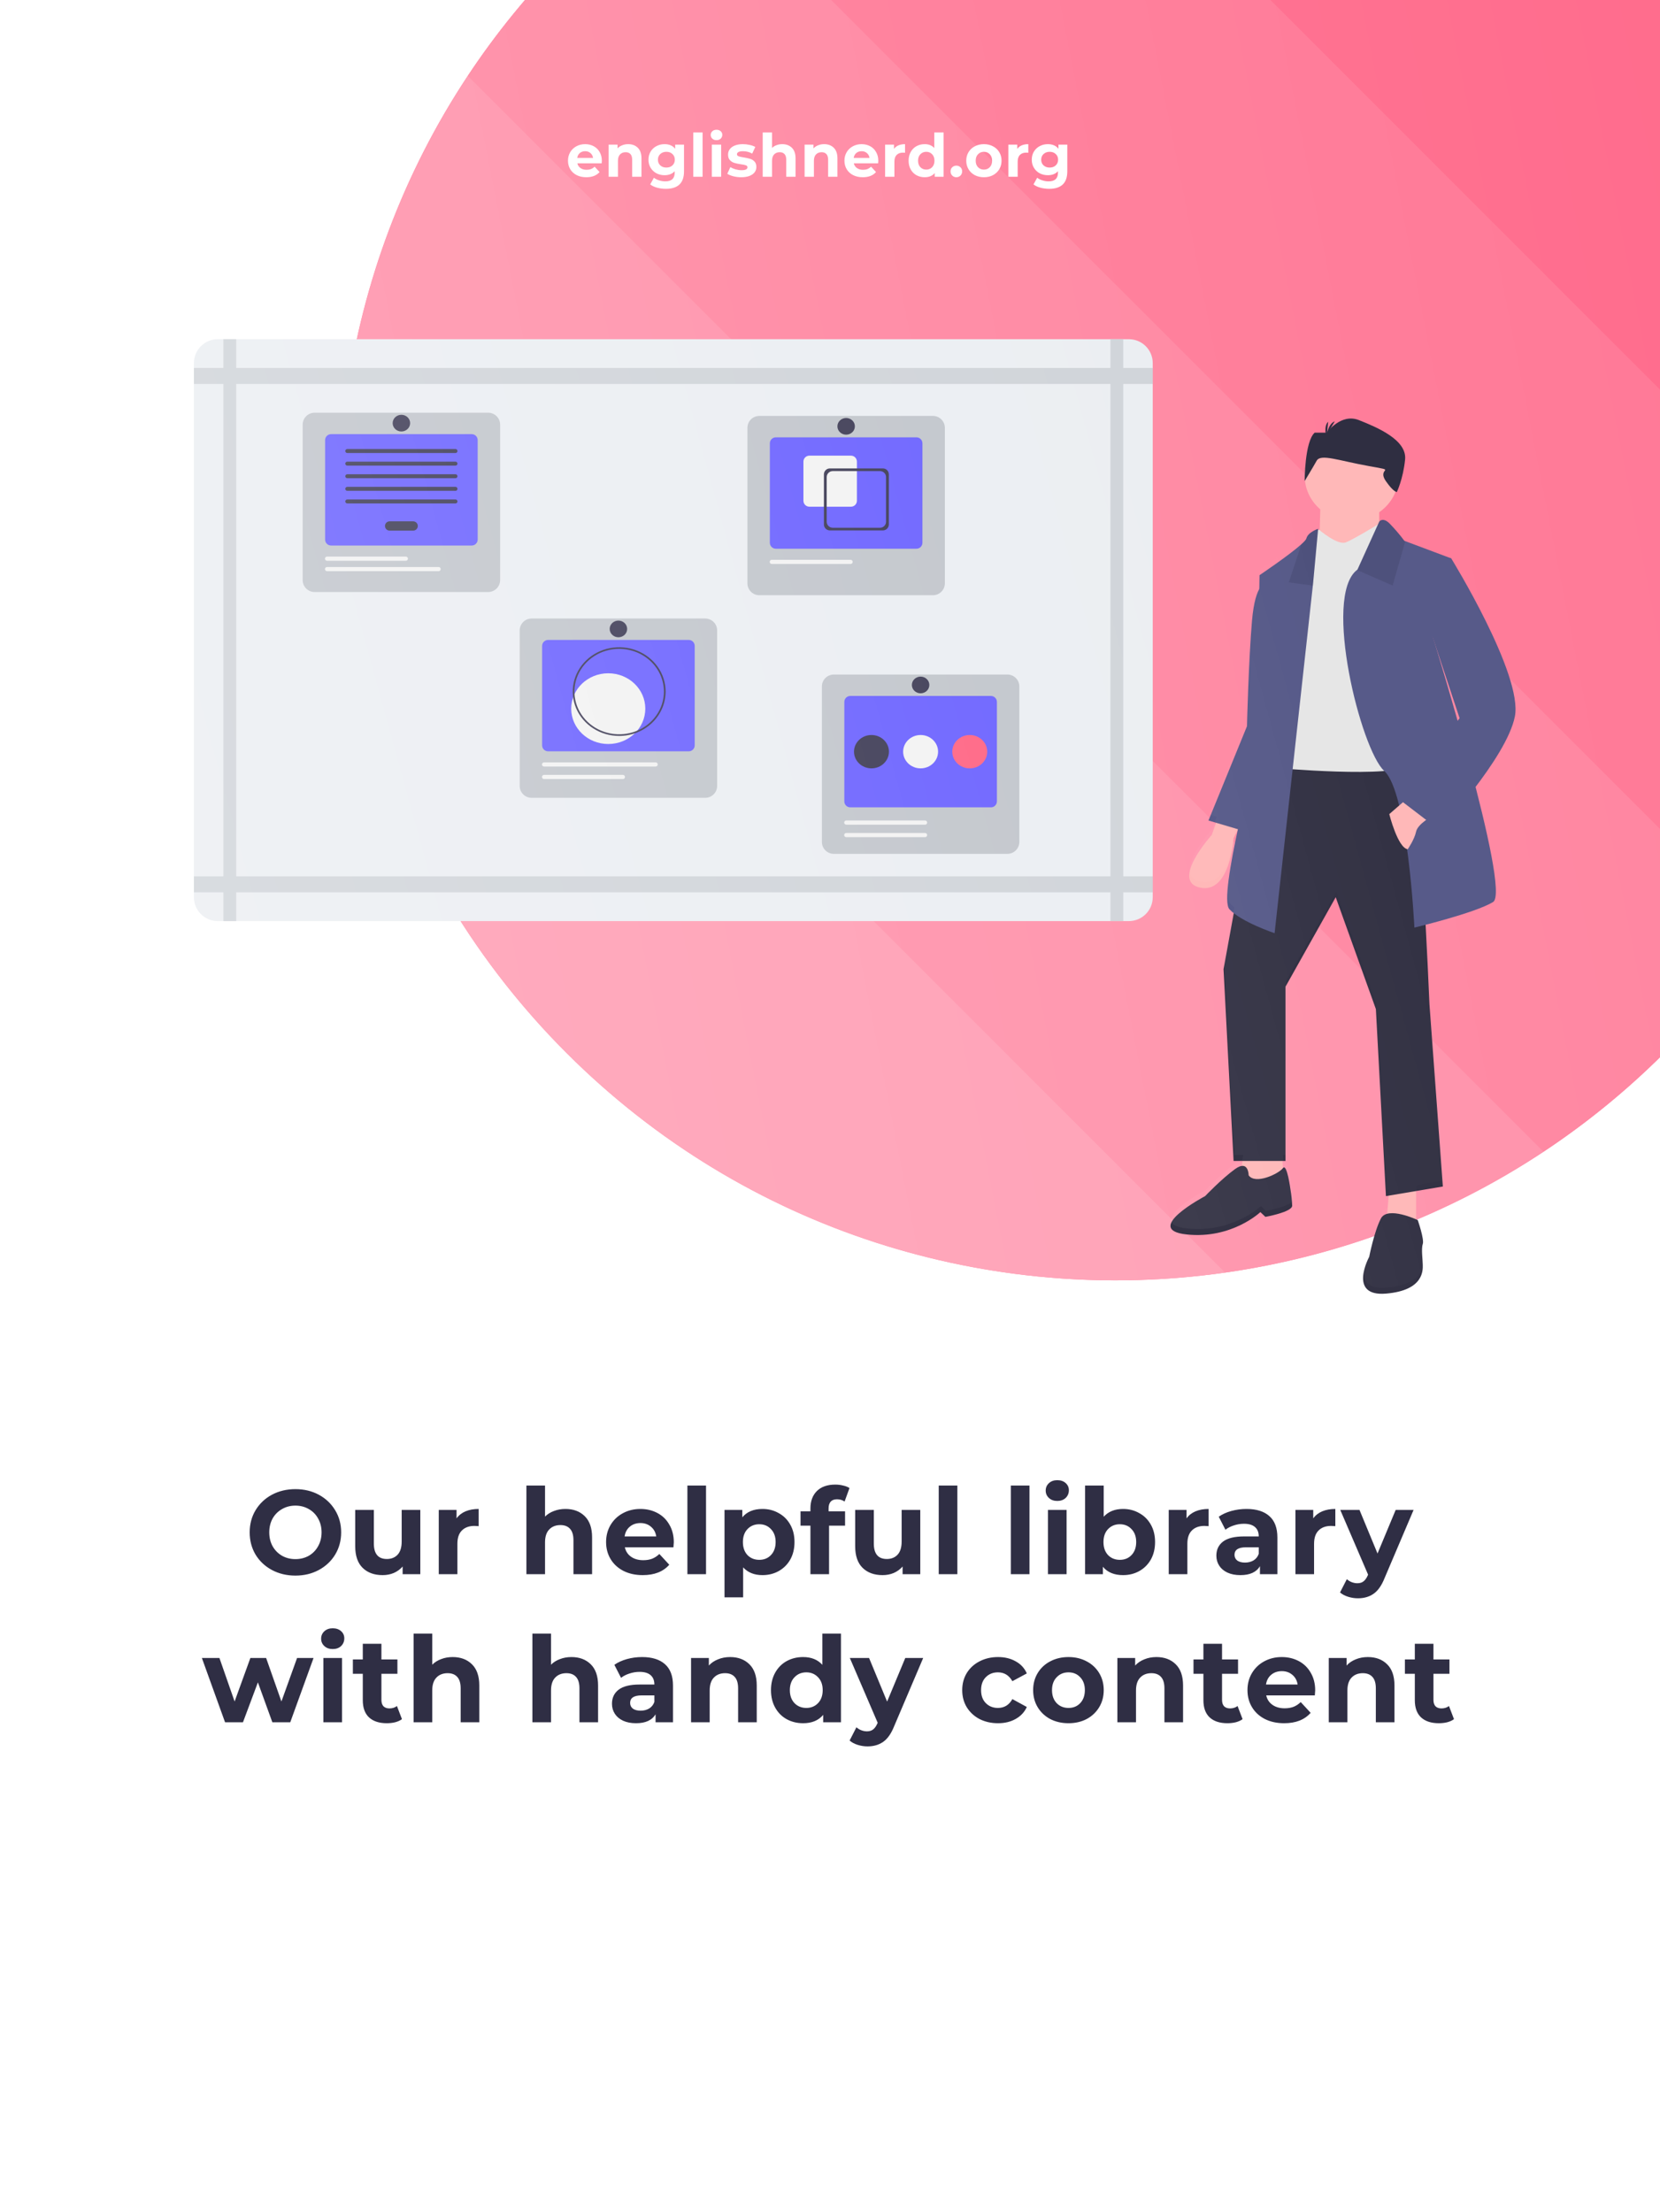 <svg width="695" height="926" viewBox="0 0 695 926" fill="none" xmlns="http://www.w3.org/2000/svg">
<g clip-path="url(#clip0)">
<rect width="926" height="695" transform="translate(0 926) rotate(-90)" fill="white"/>
<circle cx="467" cy="211" r="325" transform="rotate(-45 467 211)" fill="#FF8BA4"/>
<path d="M145.25 165.021L512.979 532.751C415.234 546.642 312.376 515.995 237.19 440.81C162.005 365.625 131.358 262.767 145.25 165.021Z" fill="#FF99B0"/>
<path d="M145.25 165.021C151.9 118.226 168.759 72.603 195.825 31.749L646.251 482.174C605.397 509.241 559.774 526.1 512.979 532.75L145.25 165.021Z" fill="#FF8CA6"/>
<path d="M287.749 -60.175L738.175 390.251C726.338 408.116 712.55 425.069 696.81 440.81C681.069 456.55 664.116 470.338 646.251 482.175L195.825 31.749C207.662 13.884 221.45 -3.069 237.19 -18.81C252.931 -34.55 269.884 -48.338 287.749 -60.175Z" fill="#FF809C"/>
<path d="M421.021 -110.751L788.75 256.979C782.1 303.774 765.241 349.397 738.175 390.251L287.749 -60.175C328.603 -87.242 374.226 -104.1 421.021 -110.751Z" fill="#FF7392"/>
<path d="M788.75 256.979C802.642 159.234 771.995 56.376 696.81 -18.809C621.624 -93.995 518.766 -124.642 421.021 -110.75L788.75 256.979Z" fill="#FF6688"/>
<circle cx="467" cy="211" r="325" transform="rotate(-45 467 211)" fill="url(#paint0_linear)"/>
<g filter="url(#filter0_d)">
<path d="M500.161 351.484L497.357 359.514C497.357 359.514 479.834 378.918 492.451 381.594C505.068 384.27 506.469 360.852 506.469 360.852L509.974 354.161L500.161 351.484Z" fill="#FFB8B8"/>
<path d="M519.787 254.465C519.787 254.465 515.582 253.796 514.18 269.854C512.778 285.913 512.077 314.015 512.077 314.015L495.955 353.492L516.283 359.514L526.096 314.684L519.787 254.465Z" fill="#575A89"/>
<path d="M510.675 493.334L508.573 506.047H527.498L526.797 493.334H510.675Z" fill="#FFB8B8"/>
<path d="M571.657 507.385L570.255 524.782L582.872 526.12V506.047L571.657 507.385Z" fill="#FFB8B8"/>
<path d="M518.386 327.397L502.264 415.718L506.47 496.01H528.199V423.078L549.227 385.608L566.049 432.445L570.255 510.73L594.087 506.716L588.48 430.438C588.48 430.438 584.274 328.735 580.068 327.397C575.863 326.058 518.386 327.397 518.386 327.397Z" fill="#333244"/>
<path d="M512.778 502.032C512.778 502.032 512.778 495.341 507.17 499.356C501.563 503.371 494.554 510.731 494.554 510.731C494.554 510.731 467.918 524.782 486.843 526.789C505.769 528.796 517.685 517.422 517.685 517.422L519.787 519.429C519.787 519.429 531.002 517.422 531.002 514.745C530.921 512.503 530.687 510.268 530.302 508.054C530.302 508.054 528.827 496.705 527.111 499.034C525.395 501.363 515.582 506.047 512.778 502.032Z" fill="#333244"/>
<path d="M583.573 520.767C583.573 520.767 570.956 514.745 568.152 520.098C565.349 525.451 563.246 536.156 563.246 536.156C563.246 536.156 554.134 552.884 570.255 551.546C586.377 550.208 585.676 541.509 585.676 539.502C585.676 537.495 584.975 532.811 585.676 530.804C586.377 528.796 583.573 520.767 583.573 520.767Z" fill="#333244"/>
<path d="M555.886 228.035C566.725 228.035 575.512 219.647 575.512 209.3C575.512 198.953 566.725 190.565 555.886 190.565C545.046 190.565 536.259 198.953 536.259 209.3C536.259 219.647 545.046 228.035 555.886 228.035Z" fill="#FFB8B8"/>
<path d="M542.918 218.333L542.217 242.421L567.451 240.413V218.333H542.918Z" fill="#FFB8B8"/>
<path d="M568.853 228.37C568.853 228.37 556.937 235.73 553.432 237.068C549.928 238.407 542.217 231.716 542.217 231.716C542.217 231.716 540.115 233.054 540.115 234.392C540.115 235.73 538.713 241.083 538.713 241.083L521.89 293.942L523.292 331.412C523.292 331.412 574.461 336.095 580.068 330.073C585.676 324.052 577.264 237.738 577.264 237.738L568.853 228.37Z" fill="#E6E6E6"/>
<path d="M615.115 387.616C607.405 392.3 582.171 398.322 582.171 398.322C582.171 398.322 579.416 341.682 569.554 332.75C559.748 323.858 543.738 259.751 558.136 248.604C558.2 248.546 558.268 248.493 558.339 248.443L567.451 228.37C567.451 228.37 568.853 226.363 571.657 229.039C573.925 231.359 576.032 233.818 577.965 236.399L578.365 236.553L597.592 243.759L589.881 276.545C589.881 276.545 622.826 382.933 615.115 387.616Z" fill="#575A89"/>
<path opacity="0.1" d="M578.365 236.553L573.059 255.134L558.136 248.604C558.2 248.546 558.268 248.493 558.339 248.443L567.451 228.37C567.451 228.37 568.853 226.363 571.657 229.039C573.925 231.359 576.032 233.818 577.965 236.399L578.365 236.553Z" fill="black"/>
<path d="M541.867 231.381L539.764 254.13L539.652 255.167L523.643 400.664C523.643 400.664 509.624 395.98 504.717 390.627C499.811 385.274 515.932 325.724 515.932 325.724L517.334 250.785C517.334 250.785 529.769 242.428 534.851 237.838C536.042 236.767 536.827 235.904 536.96 235.395C537.661 232.719 541.867 231.381 541.867 231.381Z" fill="#575A89"/>
<path opacity="0.1" d="M541.867 231.381L539.764 254.13L539.652 255.167L529.601 253.796L534.851 237.838C536.042 236.767 536.827 235.904 536.96 235.395C537.661 232.719 541.867 231.381 541.867 231.381Z" fill="black"/>
<path d="M579.367 344.124L571.657 350.815C571.657 350.815 575.162 364.866 579.367 365.535C579.367 365.535 582.171 361.521 582.872 358.175C583.573 354.83 589.881 351.484 589.881 351.484L579.367 344.124Z" fill="#FFB8B8"/>
<path d="M588.48 242.421L597.592 243.759C597.592 243.759 627.732 292.603 624.228 310C620.723 327.397 592.685 357.506 592.685 357.506L575.162 344.124L601.096 310.669L587.779 270.523L588.48 242.421Z" fill="#575A89"/>
<path d="M536.215 211.405C536.215 211.405 536.215 194.883 540.421 191.128H545.469C545.469 191.128 551.357 182.867 558.928 185.871C566.499 188.875 579.117 194.132 578.276 202.393C577.435 210.654 574.811 215.992 574.811 215.992C574.811 215.992 573.409 215.992 570.285 211.501C566.109 205.499 575.752 207.37 563.134 205.117C550.516 202.864 542.945 199.86 541.263 202.864C539.58 205.868 536.215 211.405 536.215 211.405Z" fill="#2F2E41"/>
<path d="M545.385 192.248C545.385 192.248 546.057 187.42 548.825 186.38L545.385 192.248Z" fill="#2F2E41"/>
<path d="M545.373 193.242C545.373 193.242 543.969 188.559 546.071 186.551L545.373 193.242Z" fill="#2F2E41"/>
<path d="M462.624 152H81.182C75.659 152 71.182 156.477 71.182 162V385.606C71.182 391.129 75.659 395.606 81.182 395.606H462.624C468.147 395.606 472.624 391.129 472.624 385.606V162C472.624 156.477 468.147 152 462.624 152Z" fill="#EBEEF2"/>
<path d="M472.624 170.739V164.046H460.28V152H454.913V164.046H88.892V152H83.526V164.046H71.182V170.739H83.526V376.868H71.182V383.56H83.526V395.606H88.892V383.56H454.913V395.606H460.28V383.56H472.624V376.868H460.28V170.739H472.624ZM454.913 376.868H88.892V170.739H454.913L454.913 376.868Z" fill="#D0D4D9"/>
<path d="M380.592 184.117H307.922C305.161 184.117 302.922 186.356 302.922 189.117V254.183C302.922 256.945 305.161 259.183 307.922 259.183H380.592C383.354 259.183 385.592 256.945 385.592 254.183V189.117C385.592 186.356 383.354 184.117 380.592 184.117Z" fill="#C2C6CC"/>
<path d="M373.698 193.085H314.817C313.436 193.085 312.317 194.204 312.317 195.585V237.216C312.317 238.597 313.436 239.716 314.817 239.716H373.698C375.078 239.716 376.198 238.597 376.198 237.216V195.585C376.198 194.204 375.078 193.085 373.698 193.085Z" fill="#6C63FF"/>
<path d="M346.269 200.748H328.874C327.493 200.748 326.374 201.867 326.374 203.248V219.626C326.374 221.007 327.493 222.126 328.874 222.126H346.269C347.649 222.126 348.769 221.007 348.769 219.626V203.248C348.769 201.867 347.649 200.748 346.269 200.748Z" fill="#F2F2F2"/>
<path d="M337.447 206.094C336.066 206.094 334.947 207.213 334.947 208.594V229.553C334.947 230.933 336.066 232.053 337.447 232.053H359.641C361.022 232.053 362.141 230.933 362.141 229.553V208.594C362.141 207.213 361.022 206.094 359.641 206.094H337.447ZM360.961 228.427C360.961 229.807 359.842 230.927 358.461 230.927H338.626C337.245 230.927 336.126 229.807 336.126 228.427V209.72C336.126 208.339 337.245 207.22 338.626 207.22H358.461C359.842 207.22 360.961 208.339 360.961 209.72V228.427Z" fill="#3F3D56"/>
<path d="M346.128 244.345H313.126C312.644 244.345 312.253 244.736 312.253 245.218C312.253 245.7 312.644 246.09 313.126 246.09H346.128C346.61 246.09 347 245.7 347 245.218C347 244.736 346.61 244.345 346.128 244.345Z" fill="#F2F2F2"/>
<path d="M344.257 191.972C346.277 191.972 347.915 190.409 347.915 188.481C347.915 186.552 346.277 184.989 344.257 184.989C342.237 184.989 340.6 186.552 340.6 188.481C340.6 190.409 342.237 191.972 344.257 191.972Z" fill="#3F3D56"/>
<path d="M411.771 292.385H339.101C336.34 292.385 334.101 294.623 334.101 297.385V362.451C334.101 365.212 336.34 367.451 339.101 367.451H411.771C414.532 367.451 416.771 365.212 416.771 362.451V297.385C416.771 294.623 414.532 292.385 411.771 292.385Z" fill="#C2C6CC"/>
<path d="M404.877 301.352H345.995C344.615 301.352 343.495 302.471 343.495 303.852V345.483C343.495 346.864 344.615 347.983 345.995 347.983H404.877C406.257 347.983 407.377 346.864 407.377 345.483V303.852C407.377 302.471 406.257 301.352 404.877 301.352Z" fill="#6C63FF"/>
<path d="M377.306 353.484H344.305C343.823 353.484 343.432 353.875 343.432 354.357C343.432 354.839 343.823 355.23 344.305 355.23H377.306C377.788 355.23 378.179 354.839 378.179 354.357C378.179 353.875 377.788 353.484 377.306 353.484Z" fill="#F2F2F2"/>
<path d="M377.306 358.723H344.305C343.823 358.723 343.432 359.113 343.432 359.596C343.432 360.078 343.823 360.468 344.305 360.468H377.306C377.788 360.468 378.179 360.078 378.179 359.596C378.179 359.113 377.788 358.723 377.306 358.723Z" fill="#F2F2F2"/>
<path d="M354.862 331.663C358.902 331.663 362.177 328.537 362.177 324.68C362.177 320.824 358.902 317.697 354.862 317.697C350.822 317.697 347.547 320.824 347.547 324.68C347.547 328.537 350.822 331.663 354.862 331.663Z" fill="#3F3D56"/>
<path d="M375.436 331.663C379.476 331.663 382.751 328.537 382.751 324.68C382.751 320.824 379.476 317.697 375.436 317.697C371.396 317.697 368.121 320.824 368.121 324.68C368.121 328.537 371.396 331.663 375.436 331.663Z" fill="#F2F2F2"/>
<path d="M396.01 331.663C400.05 331.663 403.325 328.537 403.325 324.68C403.325 320.824 400.05 317.697 396.01 317.697C391.97 317.697 388.695 320.824 388.695 324.68C388.695 328.537 391.97 331.663 396.01 331.663Z" fill="#FF6584"/>
<path d="M375.436 300.241C377.456 300.241 379.094 298.678 379.094 296.749C379.094 294.821 377.456 293.258 375.436 293.258C373.416 293.258 371.778 294.821 371.778 296.749C371.778 298.678 373.416 300.241 375.436 300.241Z" fill="#3F3D56"/>
<path d="M285.25 268.93H212.58C209.819 268.93 207.58 271.168 207.58 273.93V338.996C207.58 341.757 209.819 343.996 212.58 343.996H285.25C288.011 343.996 290.25 341.757 290.25 338.996V273.93C290.25 271.168 288.011 268.93 285.25 268.93Z" fill="#C2C6CC"/>
<path d="M278.356 277.897H219.474C218.094 277.897 216.974 279.017 216.974 280.397V322.029C216.974 323.41 218.094 324.529 219.474 324.529H278.356C279.736 324.529 280.856 323.41 280.856 322.029V280.397C280.856 279.017 279.736 277.897 278.356 277.897Z" fill="#6C63FF"/>
<path d="M244.661 321.468C253.227 321.468 260.171 314.84 260.171 306.663C260.171 298.487 253.227 291.858 244.661 291.858C236.096 291.858 229.152 298.487 229.152 306.663C229.152 314.84 236.096 321.468 244.661 321.468Z" fill="#F2F2F2"/>
<path d="M249.233 318.083C245.387 318.083 241.627 316.994 238.43 314.955C235.232 312.915 232.739 310.016 231.268 306.624C229.796 303.232 229.411 299.5 230.161 295.9C230.911 292.299 232.763 288.992 235.483 286.396C238.202 283.8 241.667 282.032 245.439 281.316C249.211 280.599 253.121 280.967 256.674 282.372C260.227 283.777 263.264 286.156 265.401 289.208C267.537 292.261 268.678 295.85 268.678 299.521C268.672 304.442 266.621 309.16 262.976 312.64C259.331 316.12 254.388 318.077 249.233 318.083ZM249.233 281.634C245.527 281.634 241.904 282.683 238.822 284.648C235.741 286.614 233.339 289.407 231.921 292.676C230.503 295.944 230.132 299.541 230.855 303.01C231.578 306.48 233.362 309.667 235.983 312.169C238.603 314.67 241.942 316.374 245.577 317.064C249.212 317.754 252.98 317.4 256.403 316.046C259.827 314.692 262.754 312.4 264.813 309.458C266.872 306.517 267.971 303.059 267.971 299.521C267.965 294.779 265.989 290.232 262.476 286.879C258.963 283.526 254.201 281.639 249.233 281.634Z" fill="#3F3D56"/>
<path d="M250.785 334.395H217.784C217.302 334.395 216.911 334.785 216.911 335.267C216.911 335.749 217.302 336.14 217.784 336.14H250.785C251.267 336.14 251.658 335.749 251.658 335.267C251.658 334.785 251.267 334.395 250.785 334.395Z" fill="#F2F2F2"/>
<path d="M264.501 329.158H217.784C217.302 329.158 216.911 329.549 216.911 330.031C216.911 330.513 217.302 330.904 217.784 330.904H264.501C264.983 330.904 265.374 330.513 265.374 330.031C265.374 329.549 264.983 329.158 264.501 329.158Z" fill="#F2F2F2"/>
<path d="M248.915 276.786C250.935 276.786 252.573 275.222 252.573 273.294C252.573 271.366 250.935 269.803 248.915 269.803C246.895 269.803 245.257 271.366 245.257 273.294C245.257 275.222 246.895 276.786 248.915 276.786Z" fill="#3F3D56"/>
<path d="M194.387 182.778H121.717C118.956 182.778 116.717 185.017 116.717 187.778V252.844C116.717 255.606 118.956 257.844 121.717 257.844H194.387C197.149 257.844 199.387 255.606 199.387 252.844V187.778C199.387 185.017 197.149 182.778 194.387 182.778Z" fill="#C2C6CC"/>
<path d="M187.493 191.746H128.612C127.231 191.746 126.112 192.865 126.112 194.246V235.877C126.112 237.258 127.231 238.377 128.612 238.377H187.493C188.874 238.377 189.993 237.258 189.993 235.877V194.246C189.993 192.865 188.874 191.746 187.493 191.746Z" fill="#6C63FF"/>
<path d="M162.98 228.252H153.125C152.051 228.252 151.181 229.122 151.181 230.196C151.181 231.269 152.051 232.139 153.125 232.139H162.98C164.053 232.139 164.924 231.269 164.924 230.196C164.924 229.122 164.053 228.252 162.98 228.252Z" fill="#3F3D56"/>
<path d="M180.705 197.984H135.4C134.94 197.984 134.567 198.357 134.567 198.817C134.567 199.277 134.94 199.65 135.4 199.65H180.705C181.165 199.65 181.538 199.277 181.538 198.817C181.538 198.357 181.165 197.984 180.705 197.984Z" fill="#3F3D56"/>
<path d="M180.705 203.261H135.4C134.94 203.261 134.567 203.634 134.567 204.094C134.567 204.554 134.94 204.927 135.4 204.927H180.705C181.165 204.927 181.538 204.554 181.538 204.094C181.538 203.634 181.165 203.261 180.705 203.261Z" fill="#3F3D56"/>
<path d="M180.705 208.536H135.4C134.94 208.536 134.567 208.909 134.567 209.369C134.567 209.829 134.94 210.202 135.4 210.202H180.705C181.165 210.202 181.538 209.829 181.538 209.369C181.538 208.909 181.165 208.536 180.705 208.536Z" fill="#3F3D56"/>
<path d="M180.705 213.812H135.4C134.94 213.812 134.567 214.185 134.567 214.646C134.567 215.106 134.94 215.479 135.4 215.479H180.705C181.165 215.479 181.538 215.106 181.538 214.646C181.538 214.185 181.165 213.812 180.705 213.812Z" fill="#3F3D56"/>
<path d="M180.705 219.088H135.4C134.94 219.088 134.567 219.461 134.567 219.921C134.567 220.381 134.94 220.754 135.4 220.754H180.705C181.165 220.754 181.538 220.381 181.538 219.921C181.538 219.461 181.165 219.088 180.705 219.088Z" fill="#3F3D56"/>
<path d="M159.923 243.006H126.921C126.439 243.006 126.048 243.397 126.048 243.879C126.048 244.361 126.439 244.752 126.921 244.752H159.922C160.405 244.752 160.795 244.361 160.795 243.879C160.795 243.397 160.405 243.006 159.923 243.006Z" fill="#F2F2F2"/>
<path d="M173.638 247.37H126.921C126.439 247.37 126.048 247.761 126.048 248.243C126.048 248.725 126.439 249.116 126.921 249.116H173.638C174.12 249.116 174.511 248.725 174.511 248.243C174.511 247.761 174.12 247.37 173.638 247.37Z" fill="#F2F2F2"/>
<path d="M158.052 190.634C160.072 190.634 161.71 189.071 161.71 187.143C161.71 185.215 160.072 183.651 158.052 183.651C156.032 183.651 154.395 185.215 154.395 187.143C154.395 189.071 156.032 190.634 158.052 190.634Z" fill="#3F3D56"/>
<path fill-rule="evenodd" clip-rule="evenodd" d="M82.769 152H80.425C74.903 152 70.425 156.477 70.425 162V164.046V170.739V376.868V383.56V385.606C70.425 391.129 74.903 395.606 80.425 395.606H82.769H88.136H454.157H459.524H461.868C467.391 395.606 471.868 391.129 471.868 385.606V383.56V376.868V170.739V164.046V162C471.868 156.477 467.391 152 461.868 152H459.524H454.157H88.136H82.769ZM536.494 206.822C536.449 208.101 536.449 208.895 536.449 208.895L536.59 208.662C537.087 213.442 539.466 217.694 543.009 220.732L542.755 229.462C542.662 229.385 542.589 229.323 542.538 229.279L542.481 229.231L542.451 229.206C542.451 229.206 542.284 229.312 542.043 229.495L542.101 228.871C542.101 228.871 541.838 228.954 541.433 229.122C540.217 229.624 537.72 230.878 537.195 232.885L537.194 232.886C537.061 233.394 536.276 234.257 535.085 235.328C530.003 239.918 517.568 248.275 517.568 248.275L517.46 254.086C516.307 256.08 515.061 259.929 514.414 267.344C513.012 283.403 512.311 311.505 512.311 311.505L496.189 350.982L499.365 351.923L497.591 357.004C497.591 357.004 480.068 376.407 492.685 379.084C505.302 381.76 506.703 358.342 506.703 358.342L508.406 355.091C505.135 370.197 502.573 385.523 504.951 388.117C505.467 388.68 506.084 389.235 506.775 389.779L502.498 413.208L506.704 493.5H510.467L510.122 495.585C509.407 495.675 508.516 496.05 507.405 496.846C501.797 500.86 494.788 508.221 494.788 508.221C494.788 508.221 468.152 522.272 487.077 524.279C506.003 526.286 517.919 514.912 517.919 514.912L520.021 516.919C520.021 516.919 531.236 514.912 531.236 512.235C531.155 509.993 530.921 507.758 530.536 505.544C530.536 505.544 529.061 494.196 527.345 496.524L527.179 493.5H528.433V420.568L549.461 383.099L566.284 429.936L570.489 508.22L571.637 508.027L571.026 515.613C569.878 515.916 568.941 516.53 568.386 517.588C565.583 522.941 563.48 533.646 563.48 533.646C563.48 533.646 554.368 550.374 570.489 549.036C586.03 547.746 585.939 539.616 585.912 537.234L585.912 537.226L585.911 537.203C585.911 537.126 585.91 537.056 585.91 536.992C585.91 536.401 585.849 535.577 585.781 534.659L585.781 534.657C585.618 532.456 585.416 529.709 585.91 528.293C586.611 526.286 583.807 518.257 583.807 518.257C583.807 518.257 583.724 518.217 583.571 518.148C583.455 518.095 583.298 518.025 583.106 517.942V506.095L594.321 504.206L588.714 427.928C588.714 427.928 588.099 413.068 587.105 394.633C594.784 392.649 609.726 388.521 615.349 385.106C618.773 383.026 614.181 360.895 608.017 336.928C615.27 327.388 622.759 315.94 624.462 307.49C627.955 290.149 598.018 241.561 597.827 241.25L597.826 241.249L578.599 234.043L578.199 233.889C576.266 231.307 574.159 228.849 571.891 226.529C569.788 224.521 568.474 225.149 567.948 225.588C567.773 225.734 567.685 225.86 567.685 225.86L567.685 225.86V221.928C570.774 219.774 573.179 216.779 574.53 213.296C574.878 213.481 575.045 213.481 575.045 213.481C575.045 213.481 577.669 208.144 578.51 199.883C579.351 191.622 566.733 186.365 559.162 183.361C554.041 181.328 549.689 184.451 547.409 186.685L549.059 183.87C547.267 184.544 546.353 186.806 545.932 188.317C545.901 188.356 545.873 188.392 545.848 188.424L546.305 184.041C545.134 185.16 545.051 187.11 545.208 188.618H540.655C537.72 191.238 536.833 200.074 536.565 205.176C536.518 205.708 536.493 206.246 536.493 206.79L536.494 206.822ZM601.331 308.159L600.498 309.233C596.661 295.684 593.156 284.012 591.366 278.121L601.331 308.159Z" fill="url(#paint1_linear)"/>
</g>
<path d="M123.683 659.6C120.05 659.6 116.766 658.817 113.833 657.25C110.933 655.683 108.65 653.533 106.983 650.8C105.35 648.033 104.533 644.933 104.533 641.5C104.533 638.067 105.35 634.983 106.983 632.25C108.65 629.483 110.933 627.317 113.833 625.75C116.766 624.183 120.05 623.4 123.683 623.4C127.316 623.4 130.583 624.183 133.483 625.75C136.383 627.317 138.666 629.483 140.333 632.25C142 634.983 142.833 638.067 142.833 641.5C142.833 644.933 142 648.033 140.333 650.8C138.666 653.533 136.383 655.683 133.483 657.25C130.583 658.817 127.316 659.6 123.683 659.6ZM123.683 652.7C125.75 652.7 127.616 652.233 129.283 651.3C130.95 650.333 132.25 649 133.183 647.3C134.15 645.6 134.633 643.667 134.633 641.5C134.633 639.333 134.15 637.4 133.183 635.7C132.25 634 130.95 632.683 129.283 631.75C127.616 630.783 125.75 630.3 123.683 630.3C121.616 630.3 119.75 630.783 118.083 631.75C116.416 632.683 115.1 634 114.133 635.7C113.2 637.4 112.733 639.333 112.733 641.5C112.733 643.667 113.2 645.6 114.133 647.3C115.1 649 116.416 650.333 118.083 651.3C119.75 652.233 121.616 652.7 123.683 652.7ZM175.971 632.1V659H168.571V655.8C167.537 656.967 166.304 657.867 164.871 658.5C163.437 659.1 161.887 659.4 160.221 659.4C156.687 659.4 153.887 658.383 151.821 656.35C149.754 654.317 148.721 651.3 148.721 647.3V632.1H156.521V646.15C156.521 650.483 158.337 652.65 161.971 652.65C163.837 652.65 165.337 652.05 166.471 650.85C167.604 649.617 168.171 647.8 168.171 645.4V632.1H175.971ZM191.147 635.65C192.08 634.35 193.33 633.367 194.897 632.7C196.497 632.033 198.33 631.7 200.397 631.7V638.9C199.53 638.833 198.947 638.8 198.647 638.8C196.413 638.8 194.663 639.433 193.397 640.7C192.13 641.933 191.497 643.8 191.497 646.3V659H183.697V632.1H191.147V635.65ZM236.74 631.7C240.073 631.7 242.757 632.7 244.79 634.7C246.857 636.7 247.89 639.667 247.89 643.6V659H240.09V644.8C240.09 642.667 239.623 641.083 238.69 640.05C237.757 638.983 236.407 638.45 234.64 638.45C232.673 638.45 231.107 639.067 229.94 640.3C228.773 641.5 228.19 643.3 228.19 645.7V659H220.39V621.9H228.19V634.9C229.223 633.867 230.473 633.083 231.94 632.55C233.407 631.983 235.007 631.7 236.74 631.7ZM282.103 645.65C282.103 645.75 282.053 646.45 281.953 647.75H261.603C261.97 649.417 262.837 650.733 264.203 651.7C265.57 652.667 267.27 653.15 269.303 653.15C270.703 653.15 271.937 652.95 273.003 652.55C274.103 652.117 275.12 651.45 276.053 650.55L280.203 655.05C277.67 657.95 273.97 659.4 269.103 659.4C266.07 659.4 263.387 658.817 261.053 657.65C258.72 656.45 256.92 654.8 255.653 652.7C254.387 650.6 253.753 648.217 253.753 645.55C253.753 642.917 254.37 640.55 255.603 638.45C256.87 636.317 258.587 634.667 260.753 633.5C262.953 632.3 265.403 631.7 268.103 631.7C270.737 631.7 273.12 632.267 275.253 633.4C277.387 634.533 279.053 636.167 280.253 638.3C281.487 640.4 282.103 642.85 282.103 645.65ZM268.153 637.6C266.387 637.6 264.903 638.1 263.703 639.1C262.503 640.1 261.77 641.467 261.503 643.2H274.753C274.487 641.5 273.753 640.15 272.553 639.15C271.353 638.117 269.887 637.6 268.153 637.6ZM287.796 621.9H295.596V659H287.796V621.9ZM319.235 631.7C321.735 631.7 324.002 632.283 326.035 633.45C328.102 634.583 329.719 636.2 330.885 638.3C332.052 640.367 332.635 642.783 332.635 645.55C332.635 648.317 332.052 650.75 330.885 652.85C329.719 654.917 328.102 656.533 326.035 657.7C324.002 658.833 321.735 659.4 319.235 659.4C315.802 659.4 313.102 658.317 311.135 656.15V668.7H303.335V632.1H310.785V635.2C312.719 632.867 315.535 631.7 319.235 631.7ZM317.885 653C319.885 653 321.519 652.333 322.785 651C324.085 649.633 324.735 647.817 324.735 645.55C324.735 643.283 324.085 641.483 322.785 640.15C321.519 638.783 319.885 638.1 317.885 638.1C315.885 638.1 314.235 638.783 312.935 640.15C311.669 641.483 311.035 643.283 311.035 645.55C311.035 647.817 311.669 649.633 312.935 651C314.235 652.333 315.885 653 317.885 653ZM346.907 632.7H353.807V638.7H347.107V659H339.307V638.7H335.157V632.7H339.307V631.5C339.307 628.433 340.207 626 342.007 624.2C343.84 622.4 346.407 621.5 349.707 621.5C350.874 621.5 351.974 621.633 353.007 621.9C354.074 622.133 354.957 622.483 355.657 622.95L353.607 628.6C352.707 627.967 351.657 627.65 350.457 627.65C348.09 627.65 346.907 628.95 346.907 631.55V632.7ZM385.293 632.1V659H377.893V655.8C376.859 656.967 375.626 657.867 374.193 658.5C372.759 659.1 371.209 659.4 369.543 659.4C366.009 659.4 363.209 658.383 361.143 656.35C359.076 654.317 358.043 651.3 358.043 647.3V632.1H365.843V646.15C365.843 650.483 367.659 652.65 371.293 652.65C373.159 652.65 374.659 652.05 375.793 650.85C376.926 649.617 377.493 647.8 377.493 645.4V632.1H385.293ZM393.019 621.9H400.819V659H393.019V621.9ZM423.218 621.9H431.018V659H423.218V621.9ZM438.757 632.1H446.557V659H438.757V632.1ZM442.657 628.35C441.224 628.35 440.057 627.933 439.157 627.1C438.257 626.267 437.807 625.233 437.807 624C437.807 622.767 438.257 621.733 439.157 620.9C440.057 620.067 441.224 619.65 442.657 619.65C444.091 619.65 445.257 620.05 446.157 620.85C447.057 621.65 447.507 622.65 447.507 623.85C447.507 625.15 447.057 626.233 446.157 627.1C445.257 627.933 444.091 628.35 442.657 628.35ZM470.196 631.7C472.696 631.7 474.963 632.283 476.996 633.45C479.063 634.583 480.68 636.2 481.846 638.3C483.013 640.367 483.596 642.783 483.596 645.55C483.596 648.317 483.013 650.75 481.846 652.85C480.68 654.917 479.063 656.533 476.996 657.7C474.963 658.833 472.696 659.4 470.196 659.4C466.496 659.4 463.68 658.233 461.746 655.9V659H454.296V621.9H462.096V634.95C464.063 632.783 466.763 631.7 470.196 631.7ZM468.846 653C470.846 653 472.48 652.333 473.746 651C475.046 649.633 475.696 647.817 475.696 645.55C475.696 643.283 475.046 641.483 473.746 640.15C472.48 638.783 470.846 638.1 468.846 638.1C466.846 638.1 465.196 638.783 463.896 640.15C462.63 641.483 461.996 643.283 461.996 645.55C461.996 647.817 462.63 649.633 463.896 651C465.196 652.333 466.846 653 468.846 653ZM496.768 635.65C497.701 634.35 498.951 633.367 500.518 632.7C502.118 632.033 503.951 631.7 506.018 631.7V638.9C505.151 638.833 504.568 638.8 504.268 638.8C502.034 638.8 500.284 639.433 499.018 640.7C497.751 641.933 497.118 643.8 497.118 646.3V659H489.318V632.1H496.768V635.65ZM521.859 631.7C526.026 631.7 529.226 632.7 531.459 634.7C533.693 636.667 534.809 639.65 534.809 643.65V659H527.509V655.65C526.043 658.15 523.309 659.4 519.309 659.4C517.243 659.4 515.443 659.05 513.909 658.35C512.409 657.65 511.259 656.683 510.459 655.45C509.659 654.217 509.259 652.817 509.259 651.25C509.259 648.75 510.193 646.783 512.059 645.35C513.959 643.917 516.876 643.2 520.809 643.2H527.009C527.009 641.5 526.493 640.2 525.459 639.3C524.426 638.367 522.876 637.9 520.809 637.9C519.376 637.9 517.959 638.133 516.559 638.6C515.193 639.033 514.026 639.633 513.059 640.4L510.259 634.95C511.726 633.917 513.476 633.117 515.509 632.55C517.576 631.983 519.693 631.7 521.859 631.7ZM521.259 654.15C522.593 654.15 523.776 653.85 524.809 653.25C525.843 652.617 526.576 651.7 527.009 650.5V647.75H521.659C518.459 647.75 516.859 648.8 516.859 650.9C516.859 651.9 517.243 652.7 518.009 653.3C518.809 653.867 519.893 654.15 521.259 654.15ZM549.819 635.65C550.752 634.35 552.002 633.367 553.569 632.7C555.169 632.033 557.002 631.7 559.069 631.7V638.9C558.202 638.833 557.619 638.8 557.319 638.8C555.085 638.8 553.335 639.433 552.069 640.7C550.802 641.933 550.169 643.8 550.169 646.3V659H542.369V632.1H549.819V635.65ZM591.834 632.1L579.684 660.65C578.451 663.75 576.918 665.933 575.084 667.2C573.284 668.467 571.101 669.1 568.534 669.1C567.134 669.1 565.751 668.883 564.384 668.45C563.018 668.017 561.901 667.417 561.034 666.65L563.884 661.1C564.484 661.633 565.168 662.05 565.934 662.35C566.734 662.65 567.518 662.8 568.284 662.8C569.351 662.8 570.218 662.533 570.884 662C571.551 661.5 572.151 660.65 572.684 659.45L572.784 659.2L561.134 632.1H569.184L576.734 650.35L584.334 632.1H591.834ZM131.274 694.1L121.524 721H114.024L107.974 704.3L101.724 721H94.224L84.524 694.1H91.874L98.224 712.3L104.824 694.1H111.424L117.824 712.3L124.374 694.1H131.274ZM135.4 694.1H143.2V721H135.4V694.1ZM139.3 690.35C137.866 690.35 136.7 689.933 135.8 689.1C134.9 688.267 134.45 687.233 134.45 686C134.45 684.767 134.9 683.733 135.8 682.9C136.7 682.067 137.866 681.65 139.3 681.65C140.733 681.65 141.9 682.05 142.8 682.85C143.7 683.65 144.15 684.65 144.15 685.85C144.15 687.15 143.7 688.233 142.8 689.1C141.9 689.933 140.733 690.35 139.3 690.35ZM168.289 719.7C167.522 720.267 166.572 720.7 165.439 721C164.339 721.267 163.172 721.4 161.939 721.4C158.739 721.4 156.256 720.583 154.489 718.95C152.756 717.317 151.889 714.917 151.889 711.75V700.7H147.739V694.7H151.889V688.15H159.689V694.7H166.389V700.7H159.689V711.65C159.689 712.783 159.972 713.667 160.539 714.3C161.139 714.9 161.972 715.2 163.039 715.2C164.272 715.2 165.322 714.867 166.189 714.2L168.289 719.7ZM189.517 693.7C192.851 693.7 195.534 694.7 197.567 696.7C199.634 698.7 200.667 701.667 200.667 705.6V721H192.867V706.8C192.867 704.667 192.401 703.083 191.467 702.05C190.534 700.983 189.184 700.45 187.417 700.45C185.451 700.45 183.884 701.067 182.717 702.3C181.551 703.5 180.967 705.3 180.967 707.7V721H173.167V683.9H180.967V696.9C182.001 695.867 183.251 695.083 184.717 694.55C186.184 693.983 187.784 693.7 189.517 693.7ZM239.248 693.7C242.581 693.7 245.265 694.7 247.298 696.7C249.365 698.7 250.398 701.667 250.398 705.6V721H242.598V706.8C242.598 704.667 242.131 703.083 241.198 702.05C240.265 700.983 238.915 700.45 237.148 700.45C235.181 700.45 233.615 701.067 232.448 702.3C231.281 703.5 230.698 705.3 230.698 707.7V721H222.898V683.9H230.698V696.9C231.731 695.867 232.981 695.083 234.448 694.55C235.915 693.983 237.515 693.7 239.248 693.7ZM268.818 693.7C272.985 693.7 276.185 694.7 278.418 696.7C280.651 698.667 281.768 701.65 281.768 705.65V721H274.468V717.65C273.001 720.15 270.268 721.4 266.268 721.4C264.201 721.4 262.401 721.05 260.868 720.35C259.368 719.65 258.218 718.683 257.418 717.45C256.618 716.217 256.218 714.817 256.218 713.25C256.218 710.75 257.151 708.783 259.018 707.35C260.918 705.917 263.835 705.2 267.768 705.2H273.968C273.968 703.5 273.451 702.2 272.418 701.3C271.385 700.367 269.835 699.9 267.768 699.9C266.335 699.9 264.918 700.133 263.518 700.6C262.151 701.033 260.985 701.633 260.018 702.4L257.218 696.95C258.685 695.917 260.435 695.117 262.468 694.55C264.535 693.983 266.651 693.7 268.818 693.7ZM268.218 716.15C269.551 716.15 270.735 715.85 271.768 715.25C272.801 714.617 273.535 713.7 273.968 712.5V709.75H268.618C265.418 709.75 263.818 710.8 263.818 712.9C263.818 713.9 264.201 714.7 264.968 715.3C265.768 715.867 266.851 716.15 268.218 716.15ZM305.678 693.7C309.011 693.7 311.694 694.7 313.728 696.7C315.794 698.7 316.828 701.667 316.828 705.6V721H309.028V706.8C309.028 704.667 308.561 703.083 307.628 702.05C306.694 700.983 305.344 700.45 303.578 700.45C301.611 700.45 300.044 701.067 298.878 702.3C297.711 703.5 297.128 705.3 297.128 707.7V721H289.328V694.1H296.778V697.25C297.811 696.117 299.094 695.25 300.628 694.65C302.161 694.017 303.844 693.7 305.678 693.7ZM352.091 683.9V721H344.641V717.9C342.707 720.233 339.907 721.4 336.241 721.4C333.707 721.4 331.407 720.833 329.341 719.7C327.307 718.567 325.707 716.95 324.541 714.85C323.374 712.75 322.791 710.317 322.791 707.55C322.791 704.783 323.374 702.35 324.541 700.25C325.707 698.15 327.307 696.533 329.341 695.4C331.407 694.267 333.707 693.7 336.241 693.7C339.674 693.7 342.357 694.783 344.291 696.95V683.9H352.091ZM337.591 715C339.557 715 341.191 714.333 342.491 713C343.791 711.633 344.441 709.817 344.441 707.55C344.441 705.283 343.791 703.483 342.491 702.15C341.191 700.783 339.557 700.1 337.591 700.1C335.591 700.1 333.941 700.783 332.641 702.15C331.341 703.483 330.691 705.283 330.691 707.55C330.691 709.817 331.341 711.633 332.641 713C333.941 714.333 335.591 715 337.591 715ZM386.51 694.1L374.36 722.65C373.127 725.75 371.593 727.933 369.76 729.2C367.96 730.467 365.777 731.1 363.21 731.1C361.81 731.1 360.427 730.883 359.06 730.45C357.693 730.017 356.577 729.417 355.71 728.65L358.56 723.1C359.16 723.633 359.843 724.05 360.61 724.35C361.41 724.65 362.193 724.8 362.96 724.8C364.027 724.8 364.893 724.533 365.56 724C366.227 723.5 366.827 722.65 367.36 721.45L367.46 721.2L355.81 694.1H363.86L371.41 712.35L379.01 694.1H386.51ZM417.853 721.4C414.986 721.4 412.403 720.817 410.103 719.65C407.836 718.45 406.053 716.8 404.753 714.7C403.486 712.6 402.853 710.217 402.853 707.55C402.853 704.883 403.486 702.5 404.753 700.4C406.053 698.3 407.836 696.667 410.103 695.5C412.403 694.3 414.986 693.7 417.853 693.7C420.686 693.7 423.153 694.3 425.253 695.5C427.386 696.667 428.936 698.35 429.903 700.55L423.853 703.8C422.453 701.333 420.436 700.1 417.803 700.1C415.77 700.1 414.086 700.767 412.753 702.1C411.42 703.433 410.753 705.25 410.753 707.55C410.753 709.85 411.42 711.667 412.753 713C414.086 714.333 415.77 715 417.803 715C420.47 715 422.486 713.767 423.853 711.3L429.903 714.6C428.936 716.733 427.386 718.4 425.253 719.6C423.153 720.8 420.686 721.4 417.853 721.4ZM447.352 721.4C444.519 721.4 441.969 720.817 439.702 719.65C437.469 718.45 435.719 716.8 434.452 714.7C433.185 712.6 432.552 710.217 432.552 707.55C432.552 704.883 433.185 702.5 434.452 700.4C435.719 698.3 437.469 696.667 439.702 695.5C441.969 694.3 444.519 693.7 447.352 693.7C450.185 693.7 452.719 694.3 454.952 695.5C457.185 696.667 458.935 698.3 460.202 700.4C461.469 702.5 462.102 704.883 462.102 707.55C462.102 710.217 461.469 712.6 460.202 714.7C458.935 716.8 457.185 718.45 454.952 719.65C452.719 720.817 450.185 721.4 447.352 721.4ZM447.352 715C449.352 715 450.985 714.333 452.252 713C453.552 711.633 454.202 709.817 454.202 707.55C454.202 705.283 453.552 703.483 452.252 702.15C450.985 700.783 449.352 700.1 447.352 700.1C445.352 700.1 443.702 700.783 442.402 702.15C441.102 703.483 440.452 705.283 440.452 707.55C440.452 709.817 441.102 711.633 442.402 713C443.702 714.333 445.352 715 447.352 715ZM484.166 693.7C487.499 693.7 490.182 694.7 492.216 696.7C494.282 698.7 495.316 701.667 495.316 705.6V721H487.516V706.8C487.516 704.667 487.049 703.083 486.116 702.05C485.182 700.983 483.832 700.45 482.066 700.45C480.099 700.45 478.532 701.067 477.366 702.3C476.199 703.5 475.616 705.3 475.616 707.7V721H467.816V694.1H475.266V697.25C476.299 696.117 477.582 695.25 479.116 694.65C480.649 694.017 482.332 693.7 484.166 693.7ZM520.236 719.7C519.469 720.267 518.519 720.7 517.386 721C516.286 721.267 515.119 721.4 513.886 721.4C510.686 721.4 508.203 720.583 506.436 718.95C504.703 717.317 503.836 714.917 503.836 711.75V700.7H499.686V694.7H503.836V688.15H511.636V694.7H518.336V700.7H511.636V711.65C511.636 712.783 511.919 713.667 512.486 714.3C513.086 714.9 513.919 715.2 514.986 715.2C516.219 715.2 517.269 714.867 518.136 714.2L520.236 719.7ZM550.635 707.65C550.635 707.75 550.585 708.45 550.485 709.75H530.135C530.501 711.417 531.368 712.733 532.735 713.7C534.101 714.667 535.801 715.15 537.835 715.15C539.235 715.15 540.468 714.95 541.535 714.55C542.635 714.117 543.651 713.45 544.585 712.55L548.735 717.05C546.201 719.95 542.501 721.4 537.635 721.4C534.601 721.4 531.918 720.817 529.585 719.65C527.251 718.45 525.451 716.8 524.185 714.7C522.918 712.6 522.285 710.217 522.285 707.55C522.285 704.917 522.901 702.55 524.135 700.45C525.401 698.317 527.118 696.667 529.285 695.5C531.485 694.3 533.935 693.7 536.635 693.7C539.268 693.7 541.651 694.267 543.785 695.4C545.918 696.533 547.585 698.167 548.785 700.3C550.018 702.4 550.635 704.85 550.635 707.65ZM536.685 699.6C534.918 699.6 533.435 700.1 532.235 701.1C531.035 702.1 530.301 703.467 530.035 705.2H543.285C543.018 703.5 542.285 702.15 541.085 701.15C539.885 700.117 538.418 699.6 536.685 699.6ZM572.678 693.7C576.011 693.7 578.694 694.7 580.728 696.7C582.794 698.7 583.828 701.667 583.828 705.6V721H576.028V706.8C576.028 704.667 575.561 703.083 574.628 702.05C573.694 700.983 572.344 700.45 570.578 700.45C568.611 700.45 567.044 701.067 565.878 702.3C564.711 703.5 564.128 705.3 564.128 707.7V721H556.328V694.1H563.778V697.25C564.811 696.117 566.094 695.25 567.628 694.65C569.161 694.017 570.844 693.7 572.678 693.7ZM608.748 719.7C607.981 720.267 607.031 720.7 605.898 721C604.798 721.267 603.631 721.4 602.398 721.4C599.198 721.4 596.715 720.583 594.948 718.95C593.215 717.317 592.348 714.917 592.348 711.75V700.7H588.198V694.7H592.348V688.15H600.148V694.7H606.848V700.7H600.148V711.65C600.148 712.783 600.431 713.667 600.998 714.3C601.598 714.9 602.431 715.2 603.498 715.2C604.731 715.2 605.781 714.867 606.648 714.2L608.748 719.7Z" fill="#2F2E44"/>
<path d="M251.975 67.325C251.975 67.375 251.95 67.725 251.9 68.375H241.725C241.908 69.208 242.342 69.867 243.025 70.35C243.708 70.833 244.558 71.075 245.575 71.075C246.275 71.075 246.892 70.975 247.425 70.775C247.975 70.558 248.483 70.225 248.95 69.775L251.025 72.025C249.758 73.475 247.908 74.2 245.475 74.2C243.958 74.2 242.617 73.908 241.45 73.325C240.283 72.725 239.383 71.9 238.75 70.85C238.117 69.8 237.8 68.608 237.8 67.275C237.8 65.958 238.108 64.775 238.725 63.725C239.358 62.658 240.217 61.833 241.3 61.25C242.4 60.65 243.625 60.35 244.975 60.35C246.292 60.35 247.483 60.633 248.55 61.2C249.617 61.767 250.45 62.583 251.05 63.65C251.667 64.7 251.975 65.925 251.975 67.325ZM245 63.3C244.117 63.3 243.375 63.55 242.775 64.05C242.175 64.55 241.808 65.233 241.675 66.1H248.3C248.167 65.25 247.8 64.575 247.2 64.075C246.6 63.558 245.867 63.3 245 63.3ZM262.996 60.35C264.663 60.35 266.005 60.85 267.021 61.85C268.055 62.85 268.571 64.333 268.571 66.3V74H264.671V66.9C264.671 65.833 264.438 65.042 263.971 64.525C263.505 63.992 262.83 63.725 261.946 63.725C260.963 63.725 260.18 64.033 259.596 64.65C259.013 65.25 258.721 66.15 258.721 67.35V74H254.821V60.55H258.546V62.125C259.063 61.558 259.705 61.125 260.471 60.825C261.238 60.508 262.08 60.35 262.996 60.35ZM286.378 60.55V71.75C286.378 74.217 285.736 76.05 284.453 77.25C283.17 78.45 281.295 79.05 278.828 79.05C277.528 79.05 276.295 78.892 275.128 78.575C273.961 78.258 272.995 77.8 272.228 77.2L273.778 74.4C274.345 74.867 275.061 75.233 275.928 75.5C276.795 75.783 277.661 75.925 278.528 75.925C279.878 75.925 280.87 75.617 281.503 75C282.153 74.4 282.478 73.483 282.478 72.25V71.675C281.461 72.792 280.045 73.35 278.228 73.35C276.995 73.35 275.861 73.083 274.828 72.55C273.811 72 273.003 71.233 272.403 70.25C271.803 69.267 271.503 68.133 271.503 66.85C271.503 65.567 271.803 64.433 272.403 63.45C273.003 62.467 273.811 61.708 274.828 61.175C275.861 60.625 276.995 60.35 278.228 60.35C280.178 60.35 281.661 60.992 282.678 62.275V60.55H286.378ZM279.003 70.15C280.036 70.15 280.878 69.85 281.528 69.25C282.195 68.633 282.528 67.833 282.528 66.85C282.528 65.867 282.195 65.075 281.528 64.475C280.878 63.858 280.036 63.55 279.003 63.55C277.97 63.55 277.12 63.858 276.453 64.475C275.786 65.075 275.453 65.867 275.453 66.85C275.453 67.833 275.786 68.633 276.453 69.25C277.12 69.85 277.97 70.15 279.003 70.15ZM290.258 55.45H294.158V74H290.258V55.45ZM298.028 60.55H301.928V74H298.028V60.55ZM299.978 58.675C299.261 58.675 298.678 58.467 298.228 58.05C297.778 57.633 297.553 57.117 297.553 56.5C297.553 55.883 297.778 55.367 298.228 54.95C298.678 54.533 299.261 54.325 299.978 54.325C300.694 54.325 301.278 54.525 301.728 54.925C302.178 55.325 302.403 55.825 302.403 56.425C302.403 57.075 302.178 57.617 301.728 58.05C301.278 58.467 300.694 58.675 299.978 58.675ZM310.322 74.2C309.205 74.2 308.114 74.067 307.047 73.8C305.98 73.517 305.13 73.167 304.497 72.75L305.797 69.95C306.397 70.333 307.122 70.65 307.972 70.9C308.822 71.133 309.655 71.25 310.472 71.25C312.122 71.25 312.947 70.842 312.947 70.025C312.947 69.642 312.722 69.367 312.272 69.2C311.822 69.033 311.13 68.892 310.197 68.775C309.097 68.608 308.189 68.417 307.472 68.2C306.755 67.983 306.13 67.6 305.597 67.05C305.08 66.5 304.822 65.717 304.822 64.7C304.822 63.85 305.064 63.1 305.547 62.45C306.047 61.783 306.764 61.267 307.697 60.9C308.647 60.533 309.764 60.35 311.047 60.35C311.997 60.35 312.939 60.458 313.872 60.675C314.822 60.875 315.605 61.158 316.222 61.525L314.922 64.3C313.739 63.633 312.447 63.3 311.047 63.3C310.214 63.3 309.589 63.417 309.172 63.65C308.755 63.883 308.547 64.183 308.547 64.55C308.547 64.967 308.772 65.258 309.222 65.425C309.672 65.592 310.389 65.75 311.372 65.9C312.472 66.083 313.372 66.283 314.072 66.5C314.772 66.7 315.38 67.075 315.897 67.625C316.414 68.175 316.672 68.942 316.672 69.925C316.672 70.758 316.422 71.5 315.922 72.15C315.422 72.8 314.689 73.308 313.722 73.675C312.772 74.025 311.639 74.2 310.322 74.2ZM327.503 60.35C329.17 60.35 330.512 60.85 331.528 61.85C332.562 62.85 333.078 64.333 333.078 66.3V74H329.178V66.9C329.178 65.833 328.945 65.042 328.478 64.525C328.012 63.992 327.337 63.725 326.453 63.725C325.47 63.725 324.687 64.033 324.103 64.65C323.52 65.25 323.228 66.15 323.228 67.35V74H319.328V55.45H323.228V61.95C323.745 61.433 324.37 61.042 325.103 60.775C325.837 60.492 326.637 60.35 327.503 60.35ZM345.038 60.35C346.705 60.35 348.047 60.85 349.063 61.85C350.097 62.85 350.613 64.333 350.613 66.3V74H346.713V66.9C346.713 65.833 346.48 65.042 346.013 64.525C345.547 63.992 344.872 63.725 343.988 63.725C343.005 63.725 342.222 64.033 341.638 64.65C341.055 65.25 340.763 66.15 340.763 67.35V74H336.863V60.55H340.588V62.125C341.105 61.558 341.747 61.125 342.513 60.825C343.28 60.508 344.122 60.35 345.038 60.35ZM367.72 67.325C367.72 67.375 367.695 67.725 367.645 68.375H357.47C357.653 69.208 358.087 69.867 358.77 70.35C359.453 70.833 360.303 71.075 361.32 71.075C362.02 71.075 362.637 70.975 363.17 70.775C363.72 70.558 364.228 70.225 364.695 69.775L366.77 72.025C365.503 73.475 363.653 74.2 361.22 74.2C359.703 74.2 358.362 73.908 357.195 73.325C356.028 72.725 355.128 71.9 354.495 70.85C353.862 69.8 353.545 68.608 353.545 67.275C353.545 65.958 353.853 64.775 354.47 63.725C355.103 62.658 355.962 61.833 357.045 61.25C358.145 60.65 359.37 60.35 360.72 60.35C362.037 60.35 363.228 60.633 364.295 61.2C365.362 61.767 366.195 62.583 366.795 63.65C367.412 64.7 367.72 65.925 367.72 67.325ZM360.745 63.3C359.862 63.3 359.12 63.55 358.52 64.05C357.92 64.55 357.553 65.233 357.42 66.1H364.045C363.912 65.25 363.545 64.575 362.945 64.075C362.345 63.558 361.612 63.3 360.745 63.3ZM374.292 62.325C374.758 61.675 375.383 61.183 376.167 60.85C376.967 60.517 377.883 60.35 378.917 60.35V63.95C378.483 63.917 378.192 63.9 378.042 63.9C376.925 63.9 376.05 64.217 375.417 64.85C374.783 65.467 374.467 66.4 374.467 67.65V74H370.567V60.55H374.292V62.325ZM395.063 55.45V74H391.338V72.45C390.372 73.617 388.972 74.2 387.138 74.2C385.872 74.2 384.722 73.917 383.688 73.35C382.672 72.783 381.872 71.975 381.288 70.925C380.705 69.875 380.413 68.658 380.413 67.275C380.413 65.892 380.705 64.675 381.288 63.625C381.872 62.575 382.672 61.767 383.688 61.2C384.722 60.633 385.872 60.35 387.138 60.35C388.855 60.35 390.197 60.892 391.163 61.975V55.45H395.063ZM387.813 71C388.797 71 389.613 70.667 390.263 70C390.913 69.317 391.238 68.408 391.238 67.275C391.238 66.142 390.913 65.242 390.263 64.575C389.613 63.892 388.797 63.55 387.813 63.55C386.813 63.55 385.988 63.892 385.338 64.575C384.688 65.242 384.363 66.142 384.363 67.275C384.363 68.408 384.688 69.317 385.338 70C385.988 70.667 386.813 71 387.813 71ZM400.398 74.2C399.715 74.2 399.14 73.967 398.673 73.5C398.206 73.033 397.973 72.45 397.973 71.75C397.973 71.033 398.206 70.458 398.673 70.025C399.14 69.575 399.715 69.35 400.398 69.35C401.081 69.35 401.656 69.575 402.123 70.025C402.59 70.458 402.823 71.033 402.823 71.75C402.823 72.45 402.59 73.033 402.123 73.5C401.656 73.967 401.081 74.2 400.398 74.2ZM411.945 74.2C410.528 74.2 409.253 73.908 408.12 73.325C407.003 72.725 406.128 71.9 405.495 70.85C404.862 69.8 404.545 68.608 404.545 67.275C404.545 65.942 404.862 64.75 405.495 63.7C406.128 62.65 407.003 61.833 408.12 61.25C409.253 60.65 410.528 60.35 411.945 60.35C413.362 60.35 414.628 60.65 415.745 61.25C416.862 61.833 417.737 62.65 418.37 63.7C419.003 64.75 419.32 65.942 419.32 67.275C419.32 68.608 419.003 69.8 418.37 70.85C417.737 71.9 416.862 72.725 415.745 73.325C414.628 73.908 413.362 74.2 411.945 74.2ZM411.945 71C412.945 71 413.762 70.667 414.395 70C415.045 69.317 415.37 68.408 415.37 67.275C415.37 66.142 415.045 65.242 414.395 64.575C413.762 63.892 412.945 63.55 411.945 63.55C410.945 63.55 410.12 63.892 409.47 64.575C408.82 65.242 408.495 66.142 408.495 67.275C408.495 68.408 408.82 69.317 409.47 70C410.12 70.667 410.945 71 411.945 71ZM425.902 62.325C426.369 61.675 426.994 61.183 427.777 60.85C428.577 60.517 429.494 60.35 430.527 60.35V63.95C430.094 63.917 429.802 63.9 429.652 63.9C428.535 63.9 427.66 64.217 427.027 64.85C426.394 65.467 426.077 66.4 426.077 67.65V74H422.177V60.55H425.902V62.325ZM446.849 60.55V71.75C446.849 74.217 446.207 76.05 444.924 77.25C443.64 78.45 441.765 79.05 439.299 79.05C437.999 79.05 436.765 78.892 435.599 78.575C434.432 78.258 433.465 77.8 432.699 77.2L434.249 74.4C434.815 74.867 435.532 75.233 436.399 75.5C437.265 75.783 438.132 75.925 438.999 75.925C440.349 75.925 441.34 75.617 441.974 75C442.624 74.4 442.949 73.483 442.949 72.25V71.675C441.932 72.792 440.515 73.35 438.699 73.35C437.465 73.35 436.332 73.083 435.299 72.55C434.282 72 433.474 71.233 432.874 70.25C432.274 69.267 431.974 68.133 431.974 66.85C431.974 65.567 432.274 64.433 432.874 63.45C433.474 62.467 434.282 61.708 435.299 61.175C436.332 60.625 437.465 60.35 438.699 60.35C440.649 60.35 442.132 60.992 443.149 62.275V60.55H446.849ZM439.474 70.15C440.507 70.15 441.349 69.85 441.999 69.25C442.665 68.633 442.999 67.833 442.999 66.85C442.999 65.867 442.665 65.075 441.999 64.475C441.349 63.858 440.507 63.55 439.474 63.55C438.44 63.55 437.59 63.858 436.924 64.475C436.257 65.075 435.924 65.867 435.924 66.85C435.924 67.833 436.257 68.633 436.924 69.25C437.59 69.85 438.44 70.15 439.474 70.15Z" fill="white"/>
</g>
<defs>
<filter id="filter0_d" x="50" y="112" width="615.182" height="460" filterUnits="userSpaceOnUse" color-interpolation-filters="sRGB">
<feFlood flood-opacity="0" result="BackgroundImageFix"/>
<feColorMatrix in="SourceAlpha" type="matrix" values="0 0 0 0 0 0 0 0 0 0 0 0 0 0 0 0 0 0 127 0"/>
<feOffset dx="10" dy="-10"/>
<feGaussianBlur stdDeviation="15"/>
<feColorMatrix type="matrix" values="0 0 0 0 0.518 0 0 0 0 0.518 0 0 0 0 0.6 0 0 0 0.05 0"/>
<feBlend mode="normal" in2="BackgroundImageFix" result="effect1_dropShadow"/>
<feBlend mode="normal" in="SourceGraphic" in2="effect1_dropShadow" result="shape"/>
</filter>
<linearGradient id="paint0_linear" x1="142" y1="-114" x2="890.795" y2="388.897" gradientUnits="userSpaceOnUse">
<stop stop-color="white" stop-opacity="0.2"/>
<stop offset="1" stop-color="white" stop-opacity="0"/>
</linearGradient>
<linearGradient id="paint1_linear" x1="70.425" y1="549.112" x2="586.008" y2="407.727" gradientUnits="userSpaceOnUse">
<stop stop-color="white" stop-opacity="0.2"/>
<stop offset="1" stop-color="white" stop-opacity="0"/>
</linearGradient>
<clipPath id="clip0">
<rect width="926" height="695" fill="white" transform="translate(0 926) rotate(-90)"/>
</clipPath>
</defs>
</svg>
